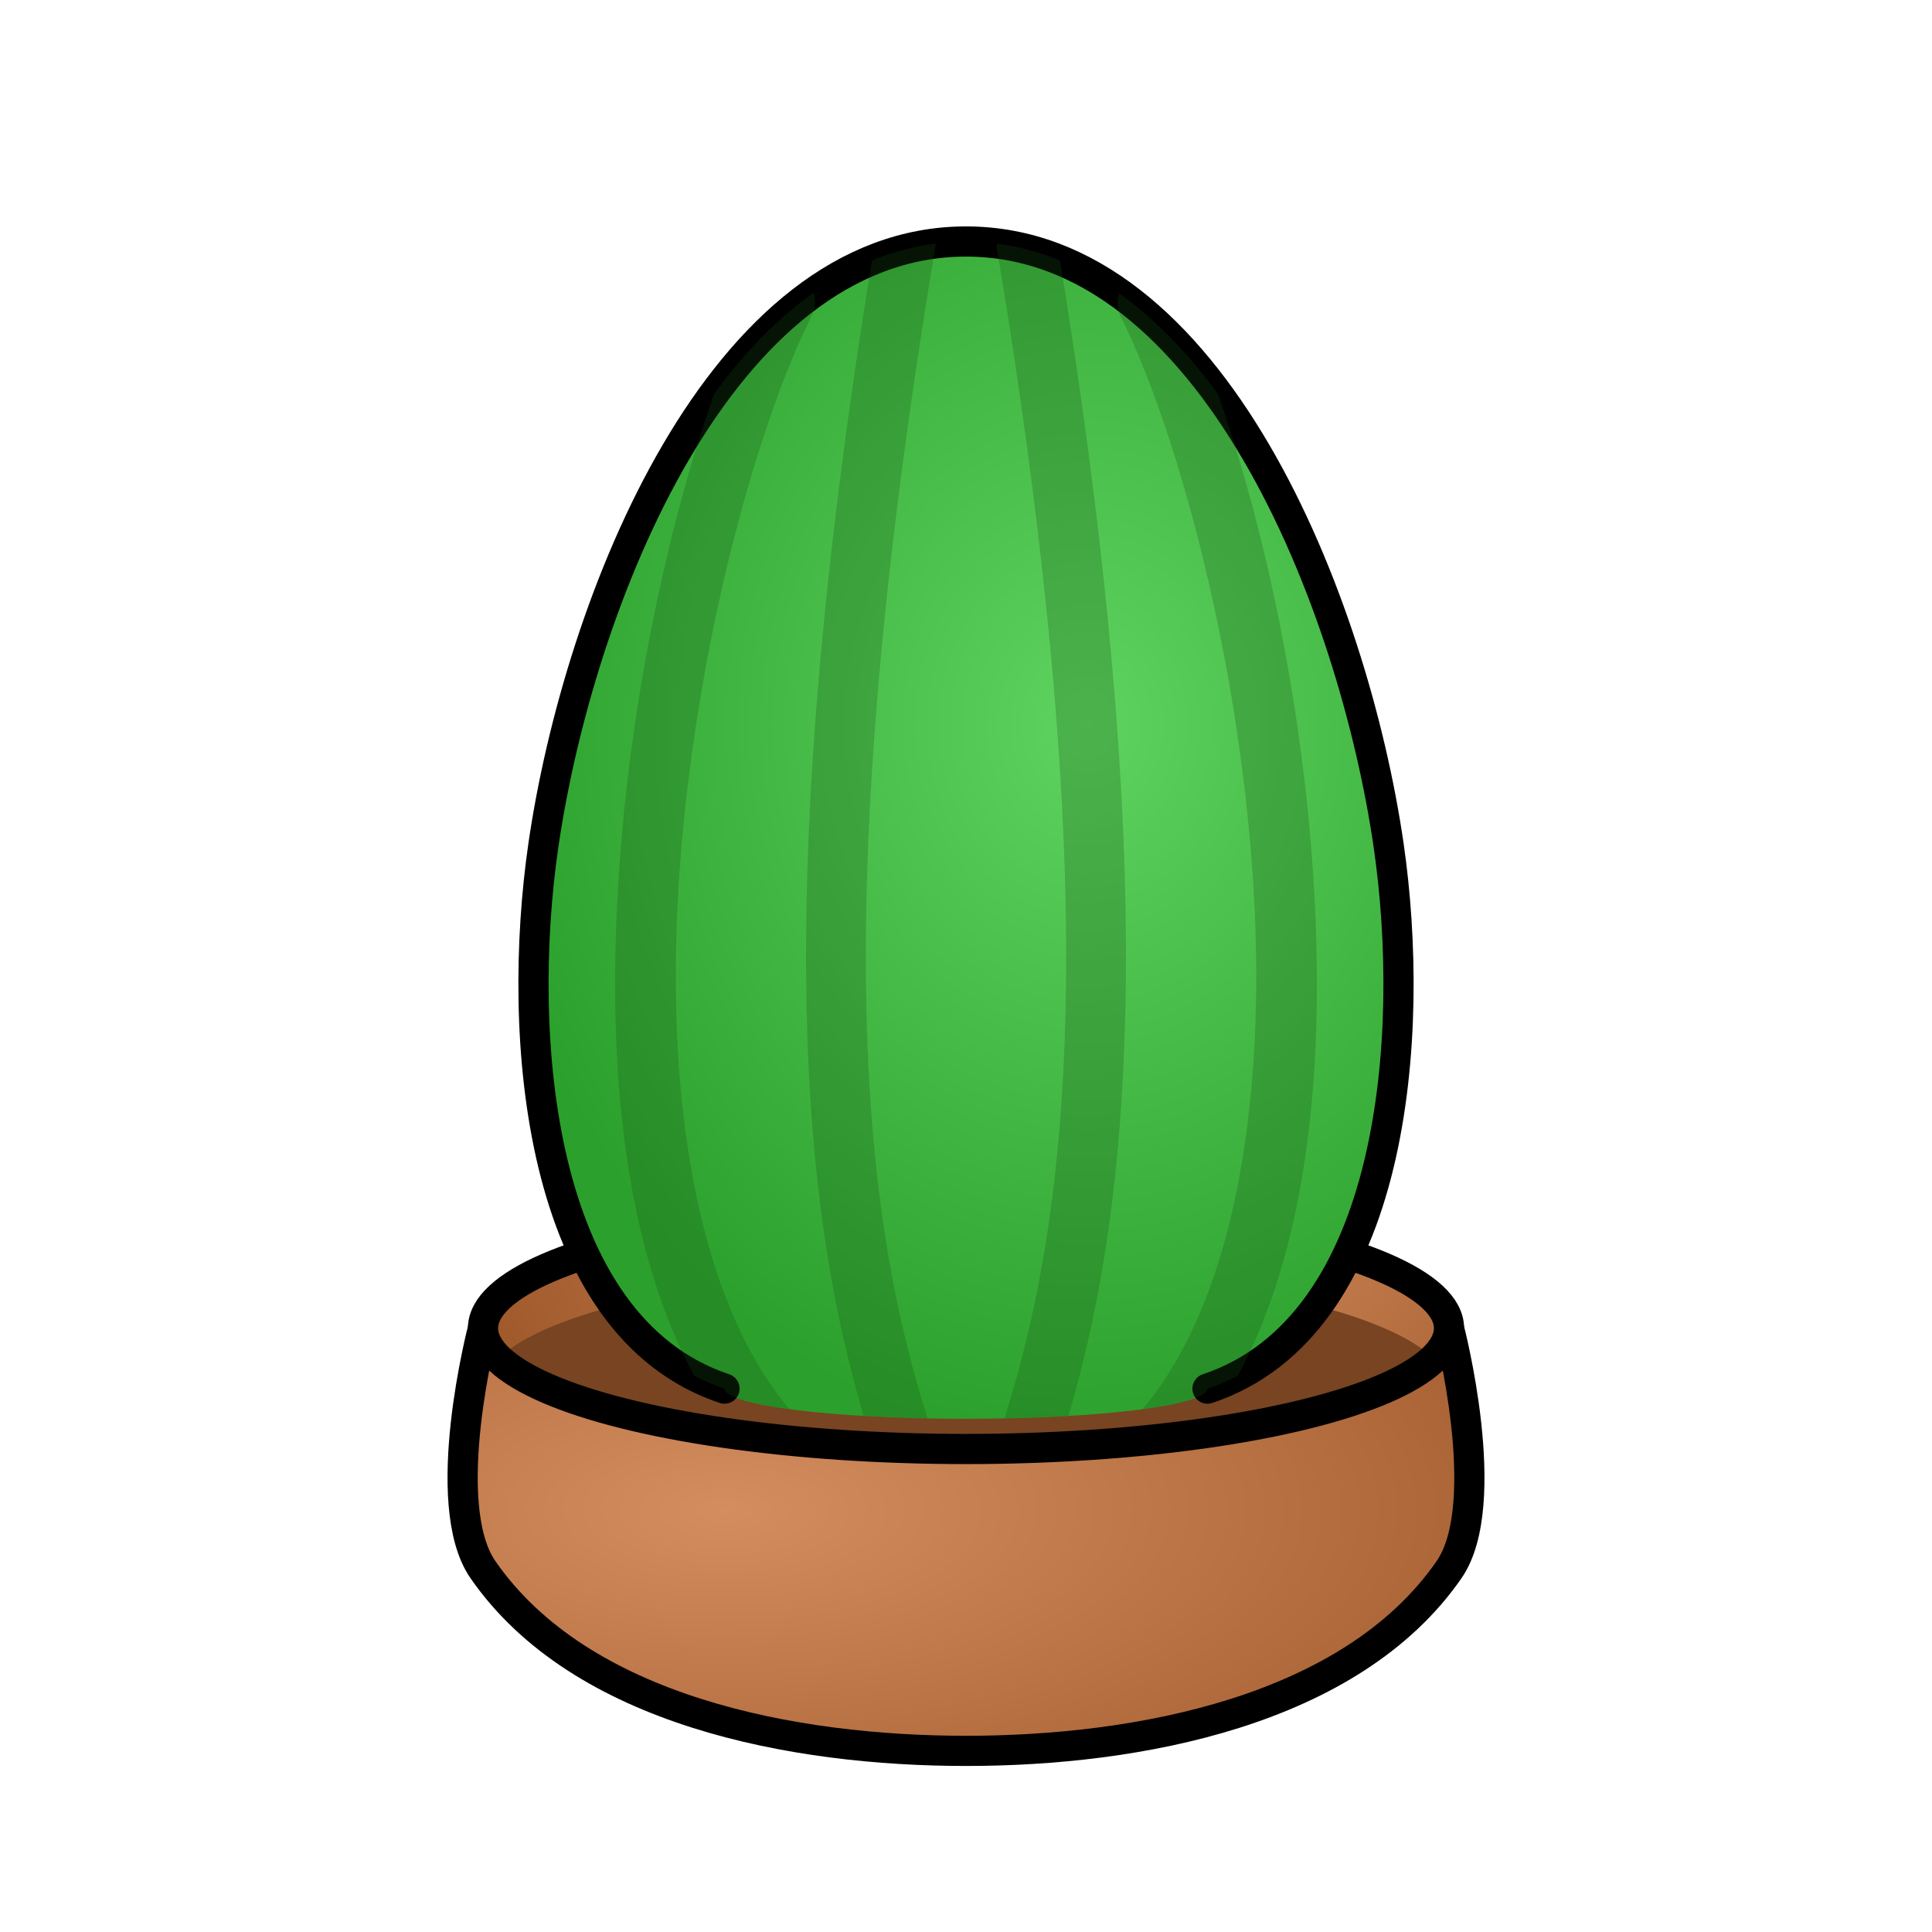 <?xml version="1.0" encoding="UTF-8" standalone="no"?>
<!-- Created with Inkscape (http://www.inkscape.org/) -->

<svg
   width="64"
   height="64"
   viewBox="0 0 64 64"
   version="1.1"
   id="svg5"
   inkscape:export-filename="/home/thomas/projects/wrench-editor/data/editor/icons/shrub.png"
   inkscape:export-xdpi="384"
   inkscape:export-ydpi="384"
   inkscape:version="1.1.2 (0a00cf5339, 2022-02-04)"
   sodipodi:docname="shrub.svg"
   xmlns:inkscape="http://www.inkscape.org/namespaces/inkscape"
   xmlns:sodipodi="http://sodipodi.sourceforge.net/DTD/sodipodi-0.dtd"
   xmlns:xlink="http://www.w3.org/1999/xlink"
   xmlns="http://www.w3.org/2000/svg"
   xmlns:svg="http://www.w3.org/2000/svg">
  <sodipodi:namedview
     id="namedview7"
     pagecolor="#ffffff"
     bordercolor="#666666"
     borderopacity="1.0"
     inkscape:pageshadow="2"
     inkscape:pageopacity="0.0"
     inkscape:pagecheckerboard="0"
     inkscape:document-units="px"
     showgrid="true"
     units="px"
     width="64px"
     showguides="true"
     inkscape:zoom="12.959828"
     inkscape:cx="26.890788"
     inkscape:cy="30.324476"
     inkscape:window-width="1920"
     inkscape:window-height="1056"
     inkscape:window-x="1920"
     inkscape:window-y="0"
     inkscape:window-maximized="1"
     inkscape:current-layer="layer1">
    <inkscape:grid
       type="xygrid"
       id="grid888"
       empspacing="4"
       spacingx="2"
       spacingy="2" />
  </sodipodi:namedview>
  <defs
     id="defs2">
    <linearGradient
       inkscape:collect="always"
       id="linearGradient2328">
      <stop
         style="stop-color:#5fd35f;stop-opacity:1"
         offset="0"
         id="stop2324" />
      <stop
         style="stop-color:#2ca02c;stop-opacity:1"
         offset="1"
         id="stop2326" />
    </linearGradient>
    <linearGradient
       inkscape:collect="always"
       id="linearGradient4720">
      <stop
         style="stop-color:#d38d5f;stop-opacity:1"
         offset="0"
         id="stop4716" />
      <stop
         style="stop-color:#a05a2c;stop-opacity:1"
         offset="1"
         id="stop4718" />
    </linearGradient>
    <radialGradient
       inkscape:collect="always"
       xlink:href="#linearGradient4720"
       id="radialGradient4722"
       cx="36.167"
       cy="33.917"
       fx="36.167"
       fy="33.917"
       r="16.5"
       gradientTransform="matrix(1.212,0,0,0.485,-7.838,25.556)"
       gradientUnits="userSpaceOnUse" />
    <radialGradient
       inkscape:collect="always"
       xlink:href="#linearGradient4720"
       id="radialGradient4722-3"
       cx="36.167"
       cy="33.917"
       fx="36.167"
       fy="33.917"
       r="16.5"
       gradientTransform="matrix(1.212,0,0,0.485,-7.838,25.556)"
       gradientUnits="userSpaceOnUse" />
    <radialGradient
       inkscape:collect="always"
       xlink:href="#linearGradient2328"
       id="radialGradient3458-9"
       cx="36"
       cy="-99.6"
       fx="36"
       fy="-99.6"
       r="8"
       gradientTransform="matrix(2.5,0,0,3,-54,322.8)"
       gradientUnits="userSpaceOnUse" />
    <radialGradient
       inkscape:collect="always"
       xlink:href="#linearGradient2328"
       id="radialGradient2330-8"
       cx="36"
       cy="25.036"
       fx="36"
       fy="25.036"
       r="15.153"
       gradientTransform="matrix(1.32,7.6466452e-8,-1.2817373e-7,1.584,-11.514,-15.652)"
       gradientUnits="userSpaceOnUse" />
    <radialGradient
       inkscape:collect="always"
       xlink:href="#linearGradient4720"
       id="radialGradient16605"
       cx="24"
       cy="48.708"
       fx="24"
       fy="48.708"
       r="17.188"
       gradientTransform="matrix(1.862,-4.9030322e-8,2.3271633e-8,0.815,-20.682,10.327)"
       gradientUnits="userSpaceOnUse" />
  </defs>
  <g
     inkscape:label="shrub"
     inkscape:groupmode="layer"
     id="layer1"
     style="display:inline">
    <path
       style="fill:url(#radialGradient16605);fill-rule:evenodd;stroke:#000000;stroke-width:1px;stroke-linecap:butt;stroke-linejoin:miter;stroke-opacity:1;fill-opacity:1"
       d="m 16,44 h 32 c 0,0 1.519,5.808 0,8 -3.244,4.682 -10.304,6 -16,6 -5.696,0 -12.756,-1.318 -16,-6 -1.519,-2.192 0,-8 0,-8 z"
       id="path4283"
       sodipodi:nodetypes="ccaaac" />
    <ellipse
       style="fill:url(#radialGradient4722);stroke:none;stroke-linejoin:round;stroke-opacity:1;fill-opacity:1"
       id="path957"
       cx="32"
       cy="44"
       rx="16"
       ry="4" />
    <ellipse
       style="display:inline;fill:url(#radialGradient4722-3);fill-opacity:1;stroke:none;stroke-linejoin:round;stroke-opacity:1"
       id="path957-5"
       cx="32"
       cy="44"
       rx="16"
       ry="4" />
    <path
       id="path957-5-7"
       style="display:inline;fill:#784421;fill-opacity:1;stroke:none;stroke-linejoin:round;stroke-opacity:1"
       d="M 32 42 A 16 4 0 0 0 16.518 45 A 16 4 0 0 0 32 48 A 16 4 0 0 0 47.488 44.996 A 16 4 0 0 0 32 42 z " />
    <path
       style="fill:#00aa44;fill-opacity:1;stroke:none;stroke-linejoin:round;stroke-opacity:1"
       id="path7926"
       sodipodi:type="arc"
       sodipodi:cx="32"
       sodipodi:cy="46"
       sodipodi:rx="8"
       sodipodi:ry="0"
       sodipodi:start="0.052359878"
       sodipodi:end="0"
       sodipodi:open="true"
       sodipodi:arc-type="arc"
       d="m 39.989,46.039 a 8,0.751 0 0 1 -8.303,0.711 8,0.751 0 0 1 -7.683,-0.77 8,0.751 0 0 1 8.102,-0.731 A 8,0.751 0 0 1 40,46" />
    <ellipse
       style="display:inline;fill:none;fill-opacity:1;stroke:#000000;stroke-width:1;stroke-linecap:round;stroke-linejoin:round;stroke-miterlimit:4;stroke-dasharray:none;stroke-opacity:1"
       id="path957-5-6-6"
       cx="32"
       cy="44"
       rx="16"
       ry="4" />
    <g
       id="g14128-4"
       style="display:inline">
      <ellipse
         style="fill:url(#radialGradient3458-9);fill-opacity:1;stroke:none;stroke-linecap:round;stroke-linejoin:round"
         id="path2132-5"
         cx="32"
         cy="46"
         rx="8"
         ry="1" />
      <path
         style="fill:url(#radialGradient2330-8);fill-opacity:1;fill-rule:evenodd;stroke:#000000;stroke-width:1px;stroke-linecap:round;stroke-linejoin:round;stroke-opacity:1"
         d="M 24,46 C 17.771,43.924 17.089,34.259 18,28 19.172,19.947 23.862,8 32,8 c 8.138,0 12.828,11.947 14,20 0.911,6.259 0.229,15.924 -6,18"
         id="path1204-0"
         sodipodi:nodetypes="caaac" />
    </g>
    <path
       id="path2132"
       style="fill:#165016;fill-opacity:0.25;stroke:none;stroke-linecap:round;stroke-linejoin:round"
       d="M 37.076 9.717 A 1 1 0 0 0 37.105 10.447 C 39.001 14.239 41.011 21.699 41.502 29.066 C 41.967 36.039 41.02 42.896 37.852 46.678 A 8 1 0 0 0 40 46 C 40.353 45.882 40.686 45.739 41.004 45.574 C 43.408 41.11 43.901 34.983 43.498 28.934 C 43.109 23.098 41.852 17.323 40.342 13.043 C 39.371 11.718 38.283 10.577 37.076 9.717 z " />
    <path
       id="path2132-0"
       style="display:inline;fill:#165016;fill-opacity:0.25;stroke:none;stroke-linecap:round;stroke-linejoin:round"
       d="M 33.023 8.072 A 1 1 0 0 0 33.014 8.164 C 36.846 31.157 35.151 41.037 33.273 46.984 A 8 1 0 0 0 35.391 46.902 C 37.228 40.692 38.671 30.421 35.113 8.625 C 34.446 8.352 33.749 8.164 33.023 8.072 z " />
    <path
       id="path2132-06"
       style="display:inline;fill:#165016;fill-opacity:0.25;stroke:none;stroke-linecap:round;stroke-linejoin:round"
       d="M 30.994 8.07 C 30.262 8.161 29.559 8.35 28.887 8.625 C 25.329 30.421 26.772 40.692 28.609 46.902 A 8 1 0 0 0 30.727 46.984 C 28.849 41.037 27.154 31.157 30.986 8.164 A 1 1 0 0 0 30.994 8.07 z " />
    <path
       id="path2132-4"
       style="display:inline;fill:#165016;fill-opacity:0.25;stroke:none;stroke-linecap:round;stroke-linejoin:round"
       d="M 26.949 9.697 C 25.732 10.56 24.636 11.708 23.658 13.043 C 22.148 17.323 20.891 23.098 20.502 28.934 C 20.099 34.983 20.592 41.11 22.996 45.574 C 23.314 45.739 23.647 45.882 24 46 A 8 1 0 0 0 26.148 46.678 C 22.98 42.896 22.033 36.039 22.498 29.066 C 22.989 21.699 24.999 14.239 26.895 10.447 A 1 1 0 0 0 26.949 9.697 z " />
  </g>
</svg>
